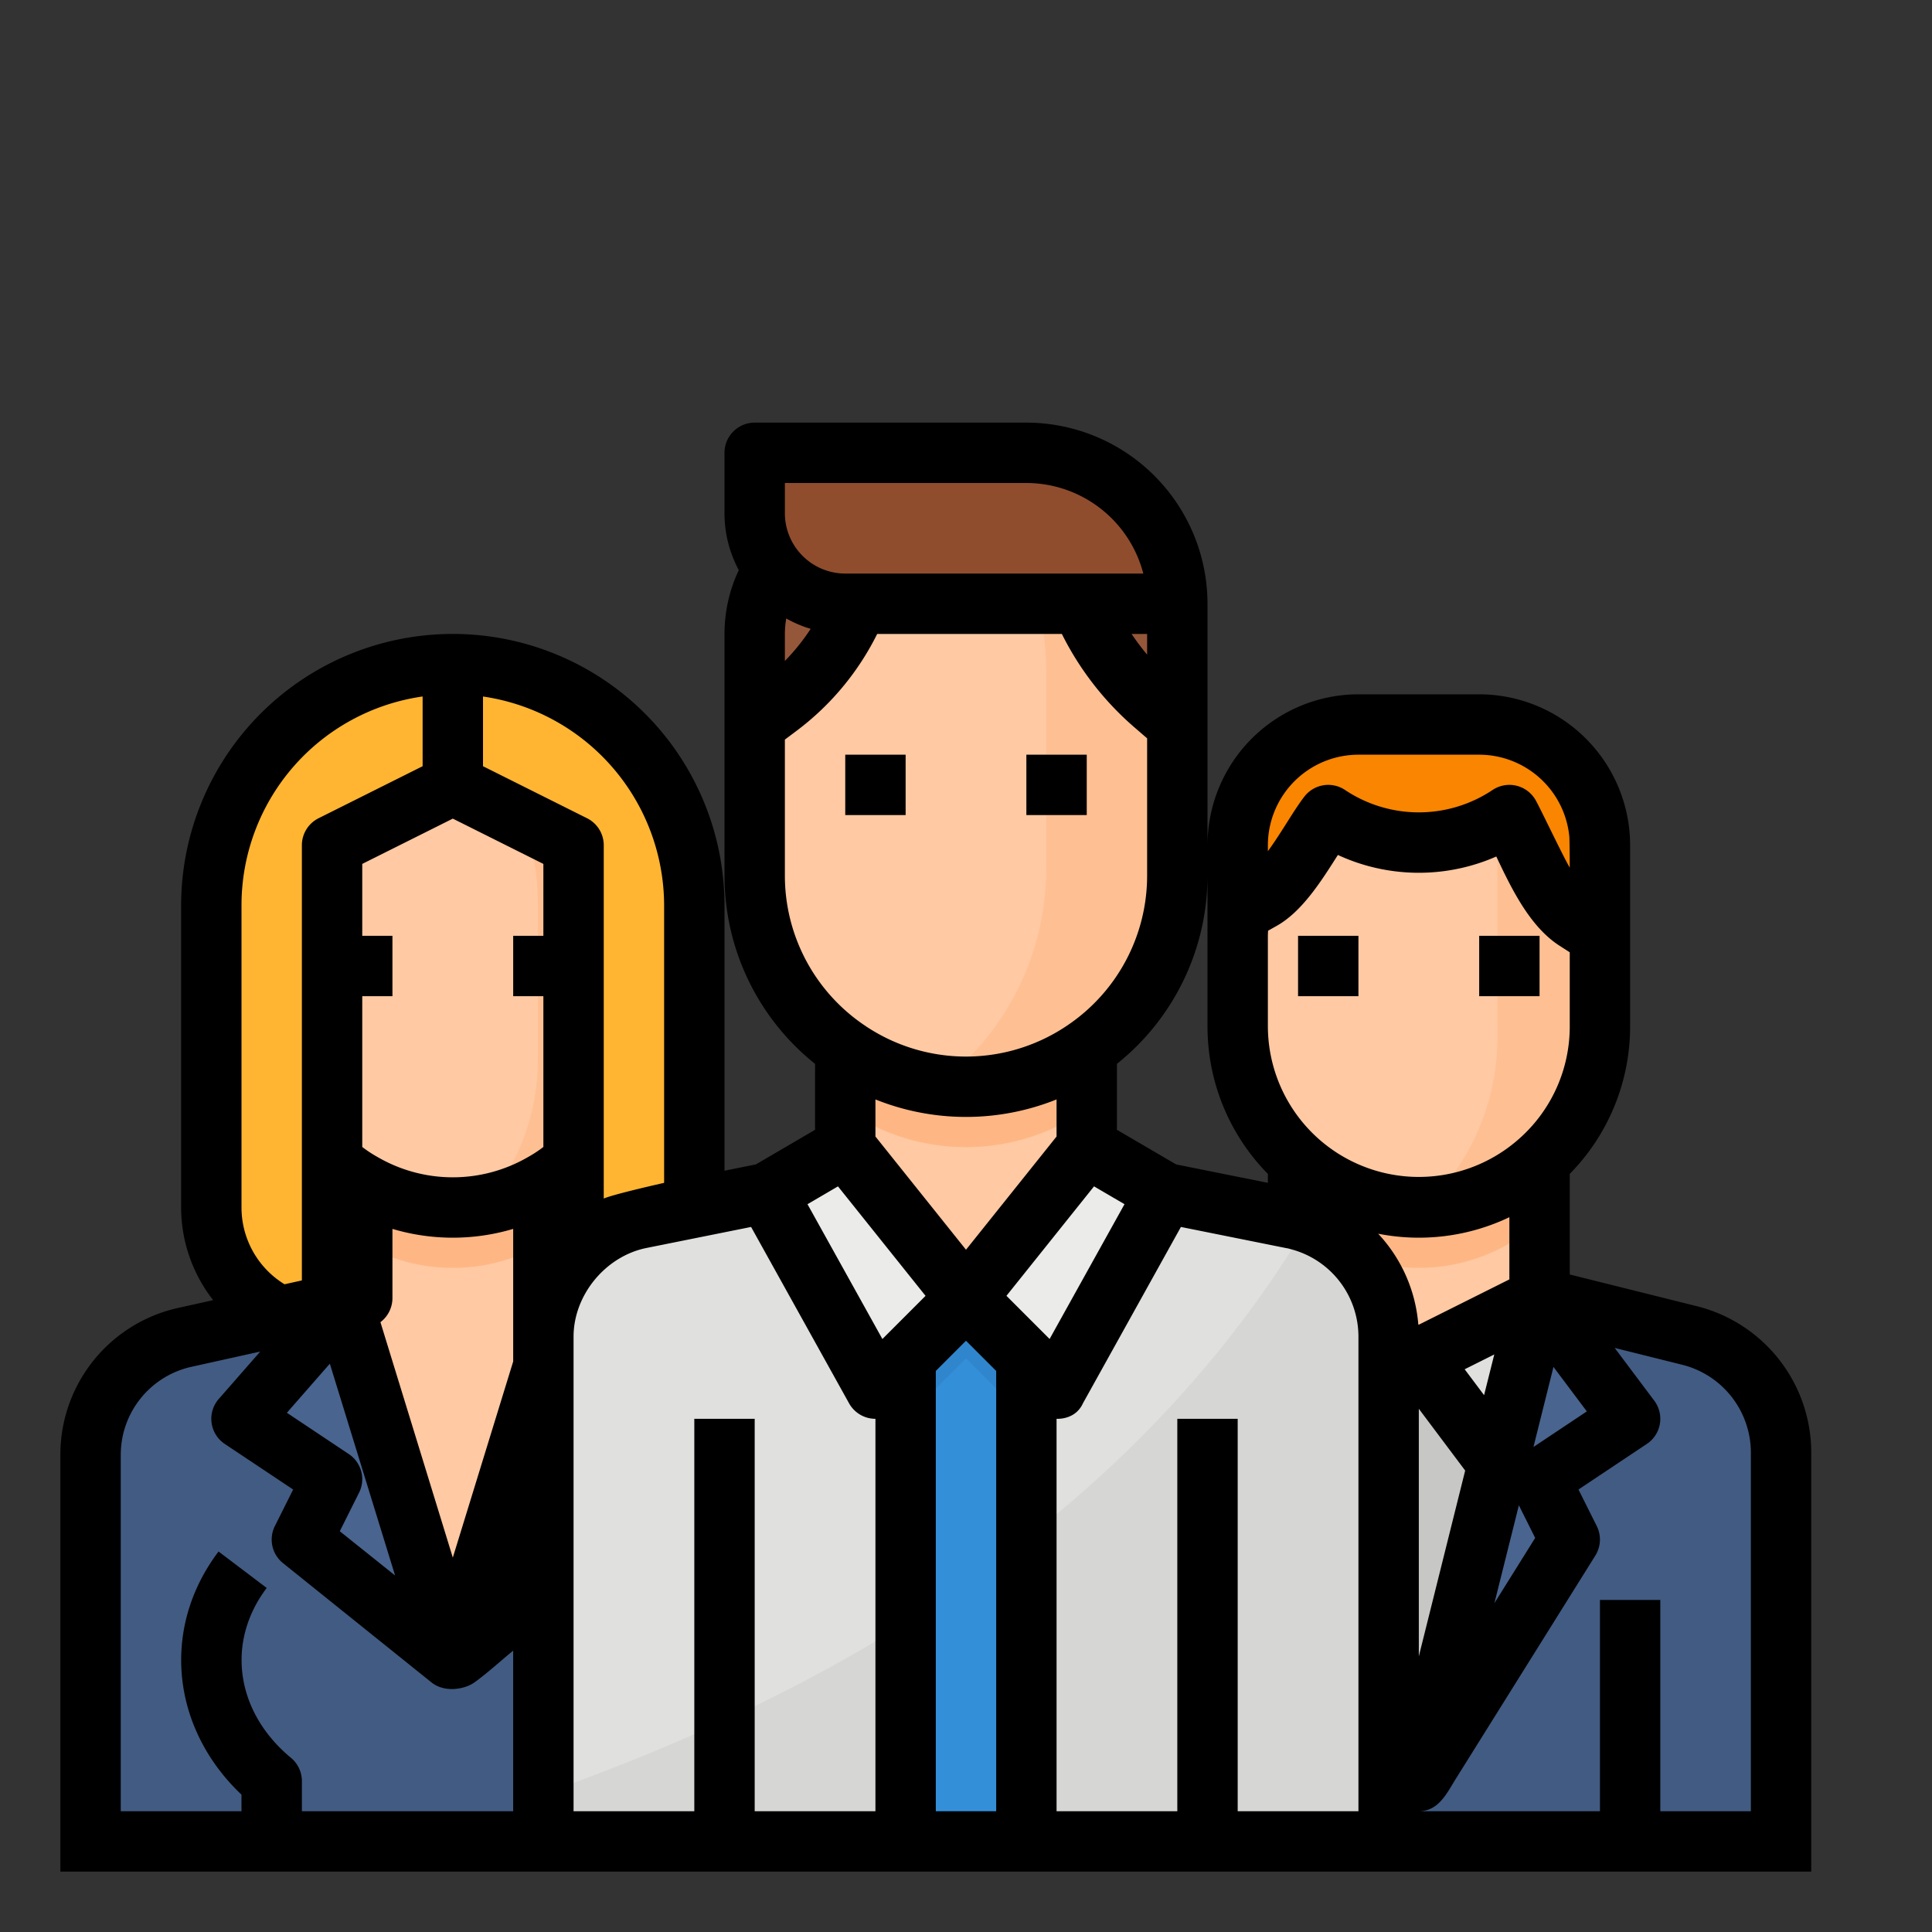 <svg height="512" viewBox="0 0 512 512" width="512" xmlns="http://www.w3.org/2000/svg"><rect x="0" y="0" width="512" height="512" fill="#333333" stroke="none"/><g id="Filled_outline" data-name="Filled outline"><path d="m88 280h64v72h-64z" fill="#ffa912"/><path d="m190.942 354.431-46.942-10.431v-64h-48v64l-46.942 10.431a32 32 0 0 0 -25.058 31.238v102.331h192v-102.331a32 32 0 0 0 -25.058-31.238z" fill="#fec9a3"/><path d="m144 329.526v-49.526h-48v49.526a47.723 47.723 0 0 0 48 0z" fill="#feb784"/><path d="m168 248v24a48 48 0 0 1 -96 0v-24a48 48 0 0 1 96 0z" fill="#fec9a3"/><path d="m168 248v24a48 48 0 0 1 -39.93 47.32 57.633 57.633 0 0 0 14.46-38.27v-42.1a57.633 57.633 0 0 0 -14.46-38.27 48.013 48.013 0 0 1 39.93 47.32z" fill="#fec093"/><path d="m190.942 354.431-41.758-9.279-29.184 94.848-29.184-94.848-41.758 9.279a32 32 0 0 0 -25.058 31.238v102.331h192v-102.331a32 32 0 0 0 -25.058-31.238z" fill="#425b82"/><path d="m80 488h-16v-12.406c-18.66-17.684-21.363-44.211-6.078-64.418l12.758 9.648c-10.864 14.367-8.223 32.879 6.425 45.016a8 8 0 0 1 2.895 6.16z" fill="#3c5174"/><path d="m176 488h-16v-16a8 8 0 0 1 2.9-6.16c14.648-12.137 17.289-30.649 6.425-45.016l12.758-9.648c15.285 20.207 12.582 46.734-6.078 64.418z" fill="#3c5174"/><path d="m90.833 345.333-26.833 30.667 24 16-8 16 40 32z" fill="#49648e"/><path d="m149.167 345.333 26.833 30.667-24 16 8 16-40 32z" fill="#49648e"/><path d="m184 240v80a31.991 31.991 0 0 1 -32 32v-128l-32-16-32 16v128a32 32 0 0 1 -32-32v-80a64 64 0 0 1 56-63.51 65.551 65.551 0 0 1 16 0 64.017 64.017 0 0 1 56 63.51z" fill="#ffb531"/><path d="m128 176.49v35.51l-8-4-8 4v-35.51a65.551 65.551 0 0 1 16 0z" fill="#f7a116"/><path d="m408 344v-64h-64v64l-39.761 9.94a32 32 0 0 0 -24.239 31.045v103.015h192v-103.015a32 32 0 0 0 -24.239-31.045z" fill="#fec9a3"/><path d="m408 344-32 16-32-16-39.761 9.94a32 32 0 0 0 -24.239 31.045v103.015h192v-103.015a32 32 0 0 0 -24.239-31.045z" fill="#c7c7c5"/><path d="m408 323.706v-43.706h-64v43.7a47.792 47.792 0 0 0 64 0z" fill="#feb784"/><path d="m447.761 353.94-39.761-9.94-32 128-32-128-39.761 9.94a32 32 0 0 0 -24.239 31.045v103.015h192v-103.015a32 32 0 0 0 -24.239-31.045z" fill="#425b82"/><path d="m424 248v24a47.99 47.99 0 0 1 -46.51 47.97c-.49.02-.99.03-1.49.03a48 48 0 0 1 -48-48v-24a48 48 0 0 1 96 0z" fill="#fec9a3"/><path d="m424 248v24a47.99 47.99 0 0 1 -46.51 47.97 62.37 62.37 0 0 0 19.35-45.23v-45.48a62.335 62.335 0 0 0 -6.09-26.95 48.047 48.047 0 0 1 33.25 45.69z" fill="#fec093"/><path d="m424 224a32 32 0 0 0 -32-32h-32a32 32 0 0 0 -32 32v18l6.4-3.6c6.991-3.932 13.338-16.875 17.6-22.4a43.266 43.266 0 0 0 48 0c4.392 7.731 9.357 22.586 17.6 27.886l6.4 4.114v-20.572a23.335 23.335 0 0 0 -.4-3.428z" fill="#f98500"/><path d="m408 344 24 32-24 16 8 16-40 64z" fill="#49648e"/><path d="m344 344-24 32 24 16-8 16 40 64z" fill="#49648e"/><path d="m376 360-32-16 11 44z" fill="#e0e0de"/><path d="m408 344-32 16 21 28z" fill="#e0e0de"/><path d="m288 312v-64h-64v64l-54.276 10.855a32 32 0 0 0 -25.724 31.379v133.766h224v-133.766a32 32 0 0 0 -25.724-31.379z" fill="#fec9a3"/><path d="m288 293.92v-45.92h-64v45.92a55.834 55.834 0 0 0 64 0z" fill="#feb784"/><path d="m288 312-32 32-32-32-54.276 10.855a32 32 0 0 0 -25.724 31.379v133.766h224v-133.766a32 32 0 0 0 -25.724-31.379z" fill="#e0e0de"/><path d="m256 344-32-40-20.8 12.16 28.8 51.84z" fill="#ebebe9"/><path d="m256 344 32-40 20.8 12.16-28.8 51.84z" fill="#ebebe9"/><path d="m346.649 324.136c-55.585 93.281-152.549 133.386-202.649 151.253v12.611h224v-133.767a31.946 31.946 0 0 0 -21.351-30.097z" fill="#d6d6d4"/><path d="m240 360v128h32v-128l-16-16z" fill="#348fd9"/><path d="m312 192v40a56 56 0 0 1 -56 56 56.732 56.732 0 0 1 -7.42-.49 56.011 56.011 0 0 1 -48.58-55.51v-40a56 56 0 0 1 56-56 55.993 55.993 0 0 1 56 56z" fill="#fec9a3"/><path d="m312 192v40a56 56 0 0 1 -56 56 56.732 56.732 0 0 1 -7.42-.49 71.668 71.668 0 0 0 28.68-57.4v-52.22a71.416 71.416 0 0 0 -13.07-41.29 56 56 0 0 1 47.81 55.4z" fill="#fec093"/><path d="m206.4 187.2-6.4 4.8v-24a32 32 0 0 1 32-32 64 64 0 0 1 -25.6 51.2z" fill="#95573a"/><path d="m305.6 186.514 6.4 5.486v-27.429c0-20.2-14.327-36.571-32-36.571 0 23.022 9.484 44.7 25.6 58.514z" fill="#95573a"/><path d="m200 120h72a40 40 0 0 1 40 40 0 0 0 0 1 0 0h-88a24 24 0 0 1 -24-24v-16a0 0 0 0 1 0 0z" fill="#8f4d2e"/><path d="m256 344-16 16v16l16-16 16 16v-16z" fill="#3086cd"/><path d="m344 248h16v16h-16z"/><path d="m392 248h16v16h-16z"/><path d="m224 200h16v16h-16z"/><path d="m272 200h16v16h-16z"/><path d="m480 496v-111.04a40.019 40.019 0 0 0 -30.3-38.8l-33.7-8.41v-26.658a55.715 55.715 0 0 0 16-39.092v-48a40.045 40.045 0 0 0 -40-40h-32a40.045 40.045 0 0 0 -40 40v-64a48.055 48.055 0 0 0 -48-48h-72a8 8 0 0 0 -8 8v16a31.8 31.8 0 0 0 3.788 15.085 39.6 39.6 0 0 0 -3.788 16.915v64a63.836 63.836 0 0 0 24 49.935v17.475l-15.684 9.17-8.316 1.671v-70.251a72 72 0 1 0 -144 0v80a39.947 39.947 0 0 0 8.486 24.55l-9.195 2.043a39.826 39.826 0 0 0 -31.291 39.087v110.32zm-387.562-110.656-16.411-10.944 11.384-13.009 17.289 56.126-14.652-11.724 5.107-10.215a8 8 0 0 0 -2.717-10.234zm27.562-168.4 24 12v19.056h-8v16h8v39.958a32.353 32.353 0 0 1 -3.885 2.569c-.062.035-.124.07-.185.106a39.688 39.688 0 0 1 -39.86 0c-.061-.036-.123-.071-.185-.106a32.353 32.353 0 0 1 -3.885-2.569v-39.958h8v-16h-8v-19.056zm16 143.856-16 51.979-19.18-62.392a8 8 0 0 0 3.18-6.387v-18.332a56.055 56.055 0 0 0 32 0zm64 119.2v-104h-16v104h-32v-125.76c0-11.065 8.494-21.348 19.346-23.519l27.7-5.566 25.961 46.73a7.994 7.994 0 0 0 6.993 4.115v104zm32-188.64a64.415 64.415 0 0 0 48 0v9.83l-24 30-24-30zm46.157 63.484-11.437-11.438 23.209-29.006 8.077 4.722zm-30.157 125.156v-116.687l8-8 8 8v116.687zm80 0v-104h-16v104h-32v-104c.368 0 5 .25 6.993-4.115l25.961-46.73 27.71 5.568c.147.029.287.054.435.075a6.865 6.865 0 0 1 .708.175l.2.055a23.957 23.957 0 0 1 17.993 23.212v125.76zm60.286-90.285-12.286 49.241v-65.58l.016-.021zm5.01-19.986-5.145-6.86 7.849-3.926zm9.22 29.192 4.322 8.644-10.805 17.288zm3.864-15.456 5.305-21.219 8.841 11.789zm-6.38-44.409-24 12-.134-.067a39.923 39.923 0 0 0 -10.641-24.044 55.706 55.706 0 0 0 34.775-4.373zm64 45.9v95.044h-24v-56h-16v56h-47.977c.044 0 .088-.006.132-.007 5.148-.1 7.307-4.837 9.656-8.6l36.973-59.157a8 8 0 0 0 .371-7.818l-4.841-9.683 18.123-12.083a8 8 0 0 0 1.963-11.452l-10.491-13.987 17.89 4.463a24.028 24.028 0 0 1 18.201 23.284zm-61.37-83.21a40 40 0 0 1 -66.63-29.746v-24c0-.448.034-.9.052-1.351l2.27-1.276c6.71-3.774 11.758-11.744 16.213-18.775l.016-.026a51.07 51.07 0 0 0 41.986.411c3.929 8.31 8.825 18.546 16.737 23.632l2.726 1.753v19.632a39.721 39.721 0 0 1 -13.37 29.75zm-66.63-77.746a24.027 24.027 0 0 1 24-24h32a24.033 24.033 0 0 1 23.9 21.815c.1 3.123.1 8.117.1 8.117-1.9-3.239-7.737-15.582-9.044-17.883a8 8 0 0 0 -11.394-2.705 35.176 35.176 0 0 1 -39.125 0 8 8 0 0 0 -10.771 1.77c-1.469 1.9-3.013 4.341-4.648 6.922-1.423 2.246-3.2 5.051-5.018 7.547zm-16 48a55.694 55.694 0 0 0 16 39.1v2.367l-24.316-4.886-15.684-9.171v-17.481a63.856 63.856 0 0 0 24-49.929zm-20.114-104h4.114v5.487a64.615 64.615 0 0 1 -4.114-5.487zm-91.886-40h64a32.057 32.057 0 0 1 30.988 24h-78.988a16.019 16.019 0 0 1 -16-16zm0 40a23.851 23.851 0 0 1 .368-4.093 31.787 31.787 0 0 0 6.464 2.748 55.781 55.781 0 0 1 -6.832 8.5zm0 64v-36l3.241-2.431a72.176 72.176 0 0 0 21.114-25.351c.026-.051.057-.114.081-.165l.025-.053h48.939a79.855 79.855 0 0 0 18.98 24.538l3.62 3.127v36.335a47.87 47.87 0 0 1 -20.623 39.391 47.833 47.833 0 0 1 -54.823-.049 47.829 47.829 0 0 1 -20.554-39.342zm14.071 82.4 23.209 29.011-11.437 11.438-19.849-35.727zm-46.071-74.4v73.466s-13.43 3.013-16 4.163v-93.629a8 8 0 0 0 -4.422-7.155l-27.578-13.789v-18.475a56.078 56.078 0 0 1 48 55.419zm-112 80v-80a55.893 55.893 0 0 1 48-55.428v18.484l-27.578 13.789a8 8 0 0 0 -4.422 7.155v115.325l-4.595 1.021a23.857 23.857 0 0 1 -11.405-20.346zm-13.225 42.209 18.192-4.034-10.988 12.557a8 8 0 0 0 1.583 11.924l18.124 12.083-4.841 9.683a8 8 0 0 0 2.155 9.825l39.373 31.628c3.425 2.735 8.75 1.875 11.417-.057 3.69-2.675 7.525-6.226 10.208-8.373v42.555h-55.998v-8a8 8 0 0 0 -2.9-6.161c-14.649-12.135-17.291-30.646-6.423-45.013l-12.757-9.653c-15.286 20.211-12.582 46.738 6.08 64.427v4.4h-32v-94.32a23.914 23.914 0 0 1 18.775-23.471z"/></g></svg>